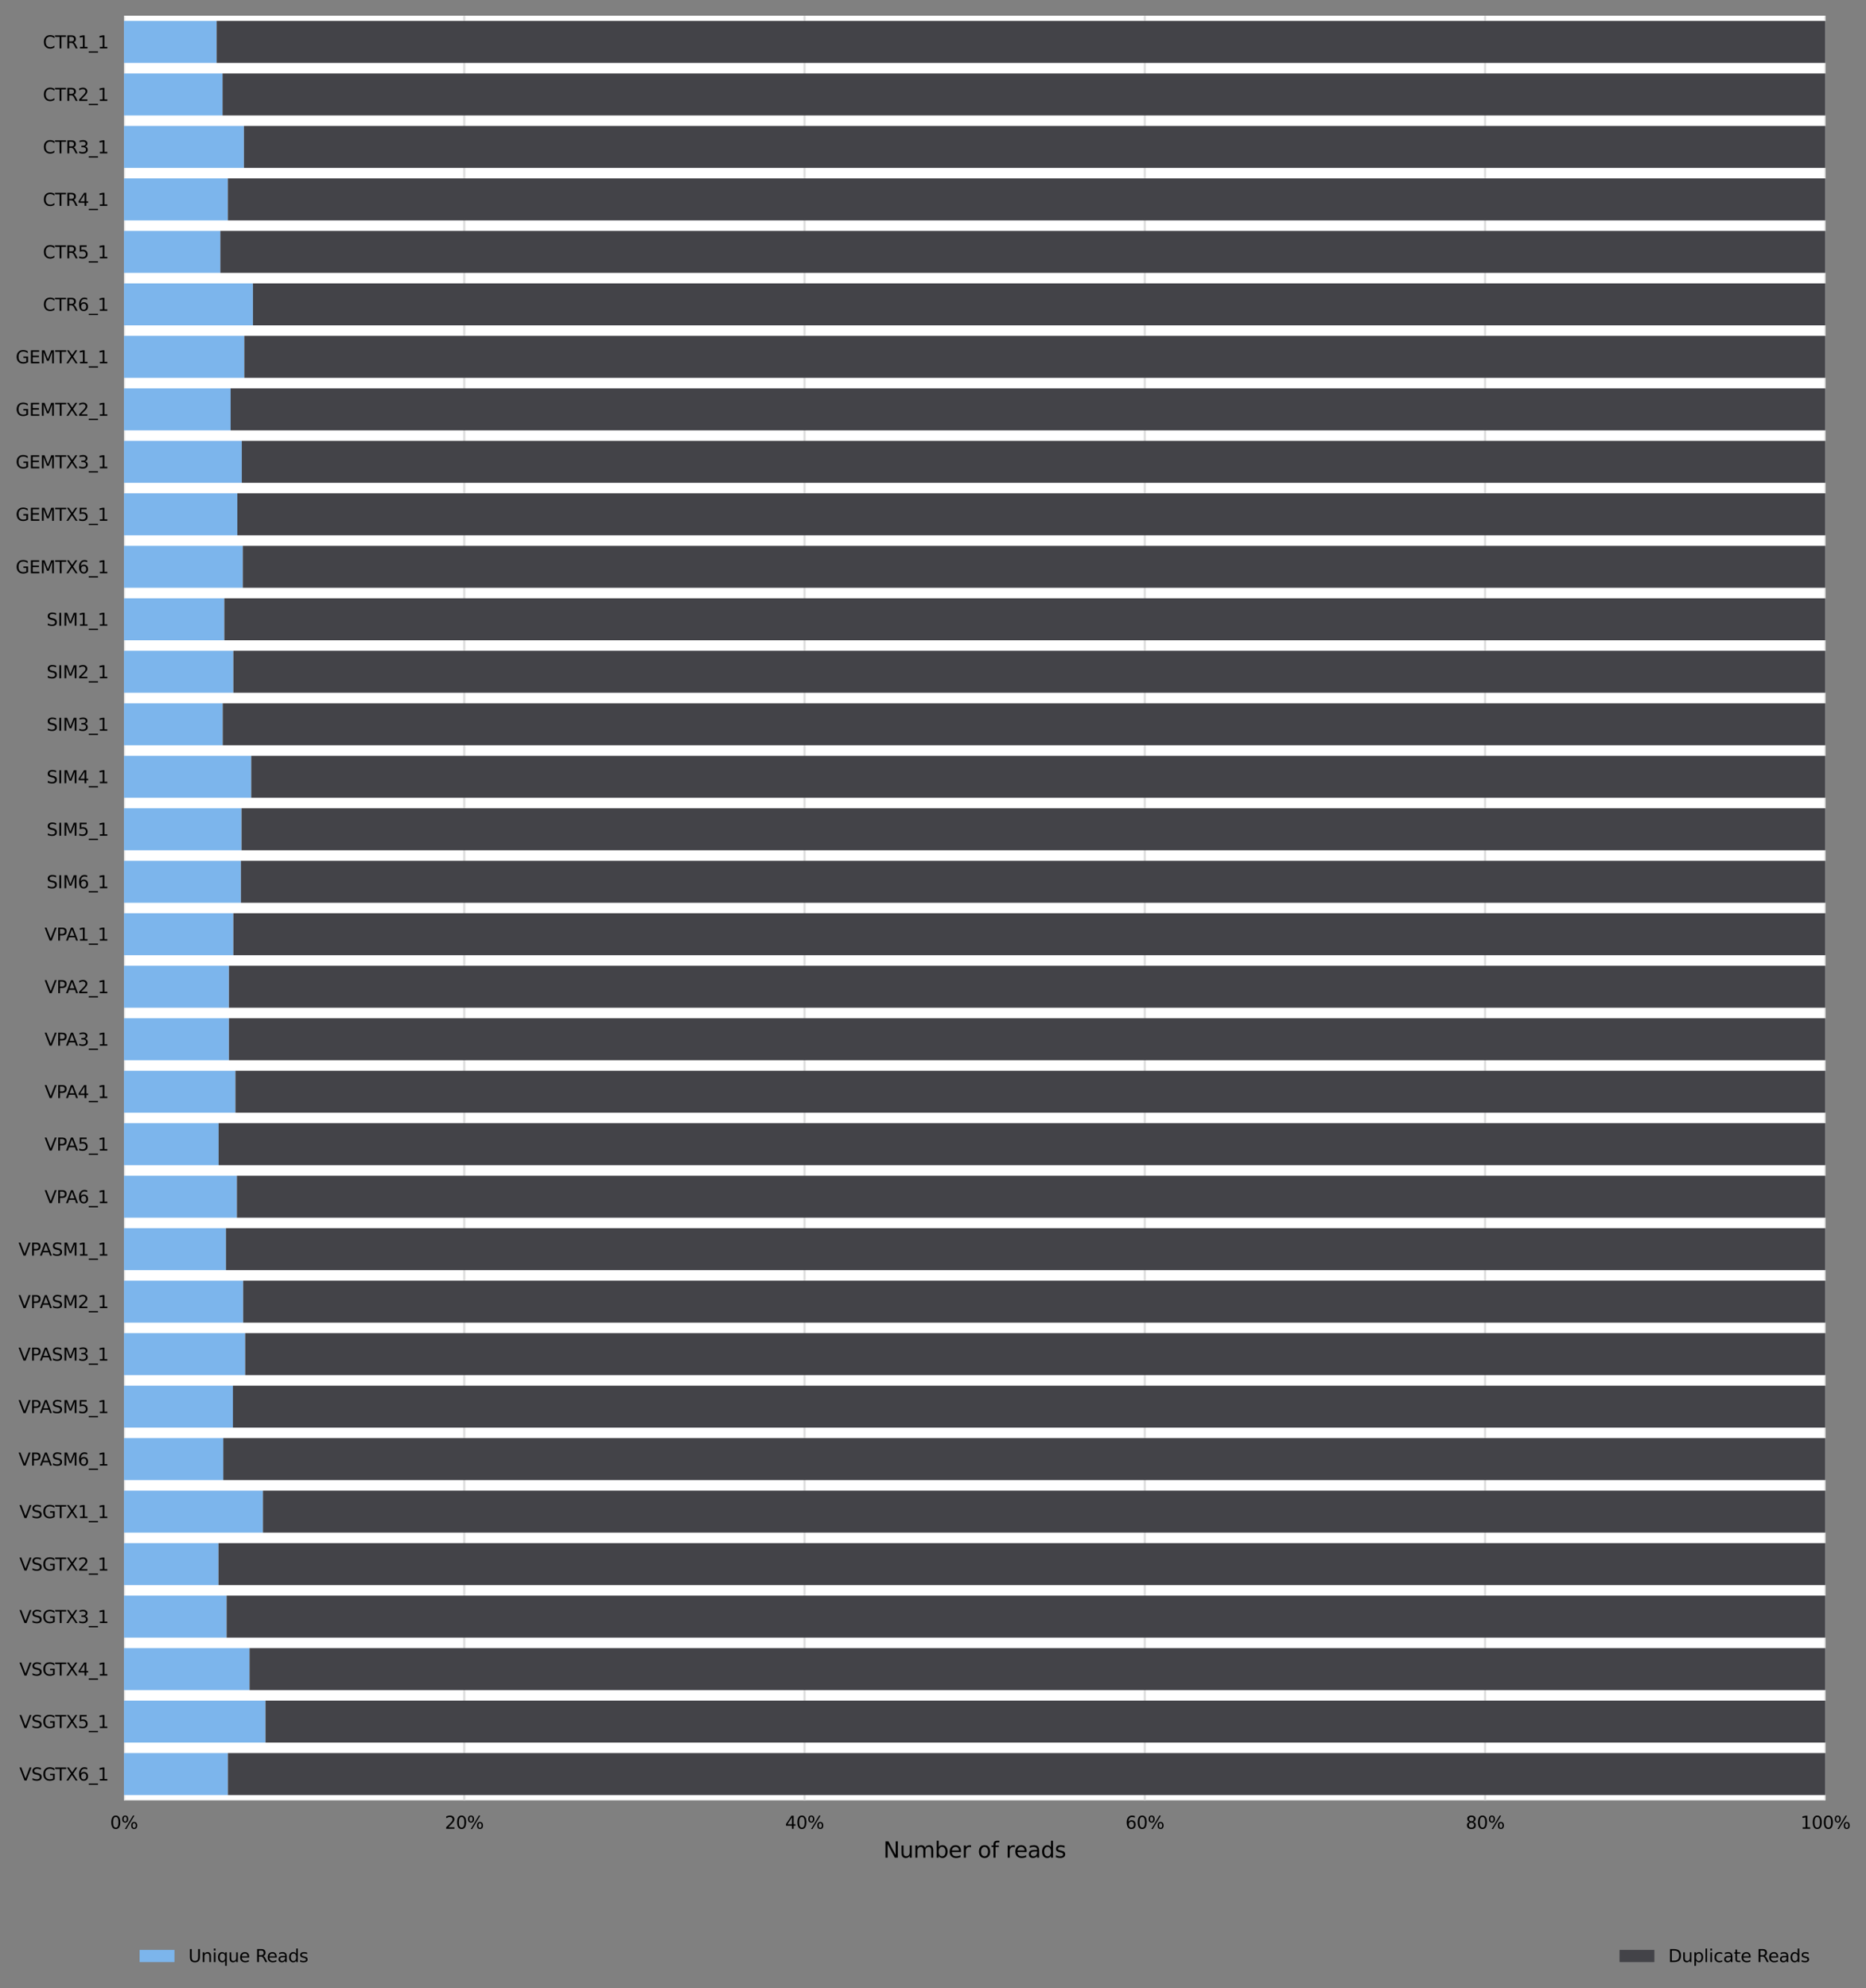 <?xml version="1.0" encoding="utf-8" standalone="no"?>
<!DOCTYPE svg PUBLIC "-//W3C//DTD SVG 1.1//EN"
  "http://www.w3.org/Graphics/SVG/1.1/DTD/svg11.dtd">
<svg xmlns:xlink="http://www.w3.org/1999/xlink" width="856.738pt" height="913.108pt" viewBox="0 0 856.738 913.108" xmlns="http://www.w3.org/2000/svg" version="1.1">
 <rect x="0" y="0" width="856.738" height="913.108" fill="#808080" stroke="none"/>
 <defs>
  <style type="text/css">*{stroke-linejoin: round; stroke-linecap: butt}</style>
 </defs>
 <g id="figure_1">
  <g id="axes_1">
   <g id="patch_1">
    <path d="M 56.903 826.748 
L 838.102 826.748 
L 838.102 7.2 
L 56.903 7.2 
z
" style="fill: #ffffff"/>
   </g>
   <g id="matplotlib.axis_1">
    <g id="xtick_1">
     <g id="line2d_1">
      <path d="M 56.903 826.748 
L 56.903 7.2 
" clip-path="url(#pf8091c08e8)" style="fill: none; stroke: #dedede; stroke-linecap: square"/>
     </g>
     <g id="text_1">
      <!-- 0% -->
      <g transform="translate(50.557 839.827)scale(0.08 -0.08)">
       <defs>
        <path id="DejaVuSans-30" d="M 2034 4250 
Q 1547 4250 1301 3770 
Q 1056 3291 1056 2328 
Q 1056 1369 1301 889 
Q 1547 409 2034 409 
Q 2525 409 2770 889 
Q 3016 1369 3016 2328 
Q 3016 3291 2770 3770 
Q 2525 4250 2034 4250 
z
M 2034 4750 
Q 2819 4750 3233 4129 
Q 3647 3509 3647 2328 
Q 3647 1150 3233 529 
Q 2819 -91 2034 -91 
Q 1250 -91 836 529 
Q 422 1150 422 2328 
Q 422 3509 836 4129 
Q 1250 4750 2034 4750 
z
" transform="scale(0.016)"/>
        <path id="DejaVuSans-25" d="M 4653 2053 
Q 4381 2053 4226 1822 
Q 4072 1591 4072 1178 
Q 4072 772 4226 539 
Q 4381 306 4653 306 
Q 4919 306 5073 539 
Q 5228 772 5228 1178 
Q 5228 1588 5073 1820 
Q 4919 2053 4653 2053 
z
M 4653 2450 
Q 5147 2450 5437 2106 
Q 5728 1763 5728 1178 
Q 5728 594 5436 251 
Q 5144 -91 4653 -91 
Q 4153 -91 3862 251 
Q 3572 594 3572 1178 
Q 3572 1766 3864 2108 
Q 4156 2450 4653 2450 
z
M 1428 4353 
Q 1159 4353 1004 4120 
Q 850 3888 850 3481 
Q 850 3069 1003 2837 
Q 1156 2606 1428 2606 
Q 1700 2606 1854 2837 
Q 2009 3069 2009 3481 
Q 2009 3884 1853 4118 
Q 1697 4353 1428 4353 
z
M 4250 4750 
L 4750 4750 
L 1831 -91 
L 1331 -91 
L 4250 4750 
z
M 1428 4750 
Q 1922 4750 2215 4408 
Q 2509 4066 2509 3481 
Q 2509 2891 2217 2550 
Q 1925 2209 1428 2209 
Q 931 2209 642 2551 
Q 353 2894 353 3481 
Q 353 4063 643 4406 
Q 934 4750 1428 4750 
z
" transform="scale(0.016)"/>
       </defs>
       <use xlink:href="#DejaVuSans-30"/>
       <use xlink:href="#DejaVuSans-25" x="63.623"/>
      </g>
     </g>
    </g>
    <g id="xtick_2">
     <g id="line2d_2">
      <path d="M 213.143 826.748 
L 213.143 7.2 
" clip-path="url(#pf8091c08e8)" style="fill: none; stroke: #dedede; stroke-linecap: square"/>
     </g>
     <g id="text_2">
      <!-- 20% -->
      <g transform="translate(204.252 839.827)scale(0.08 -0.08)">
       <defs>
        <path id="DejaVuSans-32" d="M 1228 531 
L 3431 531 
L 3431 0 
L 469 0 
L 469 531 
Q 828 903 1448 1529 
Q 2069 2156 2228 2338 
Q 2531 2678 2651 2914 
Q 2772 3150 2772 3378 
Q 2772 3750 2511 3984 
Q 2250 4219 1831 4219 
Q 1534 4219 1204 4116 
Q 875 4013 500 3803 
L 500 4441 
Q 881 4594 1212 4672 
Q 1544 4750 1819 4750 
Q 2544 4750 2975 4387 
Q 3406 4025 3406 3419 
Q 3406 3131 3298 2873 
Q 3191 2616 2906 2266 
Q 2828 2175 2409 1742 
Q 1991 1309 1228 531 
z
" transform="scale(0.016)"/>
       </defs>
       <use xlink:href="#DejaVuSans-32"/>
       <use xlink:href="#DejaVuSans-30" x="63.623"/>
       <use xlink:href="#DejaVuSans-25" x="127.246"/>
      </g>
     </g>
    </g>
    <g id="xtick_3">
     <g id="line2d_3">
      <path d="M 369.382 826.748 
L 369.382 7.2 
" clip-path="url(#pf8091c08e8)" style="fill: none; stroke: #dedede; stroke-linecap: square"/>
     </g>
     <g id="text_3">
      <!-- 40% -->
      <g transform="translate(360.492 839.827)scale(0.08 -0.08)">
       <defs>
        <path id="DejaVuSans-34" d="M 2419 4116 
L 825 1625 
L 2419 1625 
L 2419 4116 
z
M 2253 4666 
L 3047 4666 
L 3047 1625 
L 3713 1625 
L 3713 1100 
L 3047 1100 
L 3047 0 
L 2419 0 
L 2419 1100 
L 313 1100 
L 313 1709 
L 2253 4666 
z
" transform="scale(0.016)"/>
       </defs>
       <use xlink:href="#DejaVuSans-34"/>
       <use xlink:href="#DejaVuSans-30" x="63.623"/>
       <use xlink:href="#DejaVuSans-25" x="127.246"/>
      </g>
     </g>
    </g>
    <g id="xtick_4">
     <g id="line2d_4">
      <path d="M 525.622 826.748 
L 525.622 7.2 
" clip-path="url(#pf8091c08e8)" style="fill: none; stroke: #dedede; stroke-linecap: square"/>
     </g>
     <g id="text_4">
      <!-- 60% -->
      <g transform="translate(516.732 839.827)scale(0.08 -0.08)">
       <defs>
        <path id="DejaVuSans-36" d="M 2113 2584 
Q 1688 2584 1439 2293 
Q 1191 2003 1191 1497 
Q 1191 994 1439 701 
Q 1688 409 2113 409 
Q 2538 409 2786 701 
Q 3034 994 3034 1497 
Q 3034 2003 2786 2293 
Q 2538 2584 2113 2584 
z
M 3366 4563 
L 3366 3988 
Q 3128 4100 2886 4159 
Q 2644 4219 2406 4219 
Q 1781 4219 1451 3797 
Q 1122 3375 1075 2522 
Q 1259 2794 1537 2939 
Q 1816 3084 2150 3084 
Q 2853 3084 3261 2657 
Q 3669 2231 3669 1497 
Q 3669 778 3244 343 
Q 2819 -91 2113 -91 
Q 1303 -91 875 529 
Q 447 1150 447 2328 
Q 447 3434 972 4092 
Q 1497 4750 2381 4750 
Q 2619 4750 2861 4703 
Q 3103 4656 3366 4563 
z
" transform="scale(0.016)"/>
       </defs>
       <use xlink:href="#DejaVuSans-36"/>
       <use xlink:href="#DejaVuSans-30" x="63.623"/>
       <use xlink:href="#DejaVuSans-25" x="127.246"/>
      </g>
     </g>
    </g>
    <g id="xtick_5">
     <g id="line2d_5">
      <path d="M 681.862 826.748 
L 681.862 7.2 
" clip-path="url(#pf8091c08e8)" style="fill: none; stroke: #dedede; stroke-linecap: square"/>
     </g>
     <g id="text_5">
      <!-- 80% -->
      <g transform="translate(672.972 839.827)scale(0.08 -0.08)">
       <defs>
        <path id="DejaVuSans-38" d="M 2034 2216 
Q 1584 2216 1326 1975 
Q 1069 1734 1069 1313 
Q 1069 891 1326 650 
Q 1584 409 2034 409 
Q 2484 409 2743 651 
Q 3003 894 3003 1313 
Q 3003 1734 2745 1975 
Q 2488 2216 2034 2216 
z
M 1403 2484 
Q 997 2584 770 2862 
Q 544 3141 544 3541 
Q 544 4100 942 4425 
Q 1341 4750 2034 4750 
Q 2731 4750 3128 4425 
Q 3525 4100 3525 3541 
Q 3525 3141 3298 2862 
Q 3072 2584 2669 2484 
Q 3125 2378 3379 2068 
Q 3634 1759 3634 1313 
Q 3634 634 3220 271 
Q 2806 -91 2034 -91 
Q 1263 -91 848 271 
Q 434 634 434 1313 
Q 434 1759 690 2068 
Q 947 2378 1403 2484 
z
M 1172 3481 
Q 1172 3119 1398 2916 
Q 1625 2713 2034 2713 
Q 2441 2713 2670 2916 
Q 2900 3119 2900 3481 
Q 2900 3844 2670 4047 
Q 2441 4250 2034 4250 
Q 1625 4250 1398 4047 
Q 1172 3844 1172 3481 
z
" transform="scale(0.016)"/>
       </defs>
       <use xlink:href="#DejaVuSans-38"/>
       <use xlink:href="#DejaVuSans-30" x="63.623"/>
       <use xlink:href="#DejaVuSans-25" x="127.246"/>
      </g>
     </g>
    </g>
    <g id="xtick_6">
     <g id="line2d_6">
      <path d="M 838.102 826.748 
L 838.102 7.2 
" clip-path="url(#pf8091c08e8)" style="fill: none; stroke: #dedede; stroke-linecap: square"/>
     </g>
     <g id="text_6">
      <!-- 100% -->
      <g transform="translate(826.667 839.827)scale(0.08 -0.08)">
       <defs>
        <path id="DejaVuSans-31" d="M 794 531 
L 1825 531 
L 1825 4091 
L 703 3866 
L 703 4441 
L 1819 4666 
L 2450 4666 
L 2450 531 
L 3481 531 
L 3481 0 
L 794 0 
L 794 531 
z
" transform="scale(0.016)"/>
       </defs>
       <use xlink:href="#DejaVuSans-31"/>
       <use xlink:href="#DejaVuSans-30" x="63.623"/>
       <use xlink:href="#DejaVuSans-30" x="127.246"/>
       <use xlink:href="#DejaVuSans-25" x="190.869"/>
      </g>
     </g>
    </g>
    <g id="text_7">
     <!-- Number of reads -->
     <g transform="translate(405.556 853.089)scale(0.1 -0.1)">
      <defs>
       <path id="DejaVuSans-4e" d="M 628 4666 
L 1478 4666 
L 3547 763 
L 3547 4666 
L 4159 4666 
L 4159 0 
L 3309 0 
L 1241 3903 
L 1241 0 
L 628 0 
L 628 4666 
z
" transform="scale(0.016)"/>
       <path id="DejaVuSans-75" d="M 544 1381 
L 544 3500 
L 1119 3500 
L 1119 1403 
Q 1119 906 1312 657 
Q 1506 409 1894 409 
Q 2359 409 2629 706 
Q 2900 1003 2900 1516 
L 2900 3500 
L 3475 3500 
L 3475 0 
L 2900 0 
L 2900 538 
Q 2691 219 2414 64 
Q 2138 -91 1772 -91 
Q 1169 -91 856 284 
Q 544 659 544 1381 
z
M 1991 3584 
L 1991 3584 
z
" transform="scale(0.016)"/>
       <path id="DejaVuSans-6d" d="M 3328 2828 
Q 3544 3216 3844 3400 
Q 4144 3584 4550 3584 
Q 5097 3584 5394 3201 
Q 5691 2819 5691 2113 
L 5691 0 
L 5113 0 
L 5113 2094 
Q 5113 2597 4934 2840 
Q 4756 3084 4391 3084 
Q 3944 3084 3684 2787 
Q 3425 2491 3425 1978 
L 3425 0 
L 2847 0 
L 2847 2094 
Q 2847 2600 2669 2842 
Q 2491 3084 2119 3084 
Q 1678 3084 1418 2786 
Q 1159 2488 1159 1978 
L 1159 0 
L 581 0 
L 581 3500 
L 1159 3500 
L 1159 2956 
Q 1356 3278 1631 3431 
Q 1906 3584 2284 3584 
Q 2666 3584 2933 3390 
Q 3200 3197 3328 2828 
z
" transform="scale(0.016)"/>
       <path id="DejaVuSans-62" d="M 3116 1747 
Q 3116 2381 2855 2742 
Q 2594 3103 2138 3103 
Q 1681 3103 1420 2742 
Q 1159 2381 1159 1747 
Q 1159 1113 1420 752 
Q 1681 391 2138 391 
Q 2594 391 2855 752 
Q 3116 1113 3116 1747 
z
M 1159 2969 
Q 1341 3281 1617 3432 
Q 1894 3584 2278 3584 
Q 2916 3584 3314 3078 
Q 3713 2572 3713 1747 
Q 3713 922 3314 415 
Q 2916 -91 2278 -91 
Q 1894 -91 1617 61 
Q 1341 213 1159 525 
L 1159 0 
L 581 0 
L 581 4863 
L 1159 4863 
L 1159 2969 
z
" transform="scale(0.016)"/>
       <path id="DejaVuSans-65" d="M 3597 1894 
L 3597 1613 
L 953 1613 
Q 991 1019 1311 708 
Q 1631 397 2203 397 
Q 2534 397 2845 478 
Q 3156 559 3463 722 
L 3463 178 
Q 3153 47 2828 -22 
Q 2503 -91 2169 -91 
Q 1331 -91 842 396 
Q 353 884 353 1716 
Q 353 2575 817 3079 
Q 1281 3584 2069 3584 
Q 2775 3584 3186 3129 
Q 3597 2675 3597 1894 
z
M 3022 2063 
Q 3016 2534 2758 2815 
Q 2500 3097 2075 3097 
Q 1594 3097 1305 2825 
Q 1016 2553 972 2059 
L 3022 2063 
z
" transform="scale(0.016)"/>
       <path id="DejaVuSans-72" d="M 2631 2963 
Q 2534 3019 2420 3045 
Q 2306 3072 2169 3072 
Q 1681 3072 1420 2755 
Q 1159 2438 1159 1844 
L 1159 0 
L 581 0 
L 581 3500 
L 1159 3500 
L 1159 2956 
Q 1341 3275 1631 3429 
Q 1922 3584 2338 3584 
Q 2397 3584 2469 3576 
Q 2541 3569 2628 3553 
L 2631 2963 
z
" transform="scale(0.016)"/>
       <path id="DejaVuSans-20" transform="scale(0.016)"/>
       <path id="DejaVuSans-6f" d="M 1959 3097 
Q 1497 3097 1228 2736 
Q 959 2375 959 1747 
Q 959 1119 1226 758 
Q 1494 397 1959 397 
Q 2419 397 2687 759 
Q 2956 1122 2956 1747 
Q 2956 2369 2687 2733 
Q 2419 3097 1959 3097 
z
M 1959 3584 
Q 2709 3584 3137 3096 
Q 3566 2609 3566 1747 
Q 3566 888 3137 398 
Q 2709 -91 1959 -91 
Q 1206 -91 779 398 
Q 353 888 353 1747 
Q 353 2609 779 3096 
Q 1206 3584 1959 3584 
z
" transform="scale(0.016)"/>
       <path id="DejaVuSans-66" d="M 2375 4863 
L 2375 4384 
L 1825 4384 
Q 1516 4384 1395 4259 
Q 1275 4134 1275 3809 
L 1275 3500 
L 2222 3500 
L 2222 3053 
L 1275 3053 
L 1275 0 
L 697 0 
L 697 3053 
L 147 3053 
L 147 3500 
L 697 3500 
L 697 3744 
Q 697 4328 969 4595 
Q 1241 4863 1831 4863 
L 2375 4863 
z
" transform="scale(0.016)"/>
       <path id="DejaVuSans-61" d="M 2194 1759 
Q 1497 1759 1228 1600 
Q 959 1441 959 1056 
Q 959 750 1161 570 
Q 1363 391 1709 391 
Q 2188 391 2477 730 
Q 2766 1069 2766 1631 
L 2766 1759 
L 2194 1759 
z
M 3341 1997 
L 3341 0 
L 2766 0 
L 2766 531 
Q 2569 213 2275 61 
Q 1981 -91 1556 -91 
Q 1019 -91 701 211 
Q 384 513 384 1019 
Q 384 1609 779 1909 
Q 1175 2209 1959 2209 
L 2766 2209 
L 2766 2266 
Q 2766 2663 2505 2880 
Q 2244 3097 1772 3097 
Q 1472 3097 1187 3025 
Q 903 2953 641 2809 
L 641 3341 
Q 956 3463 1253 3523 
Q 1550 3584 1831 3584 
Q 2591 3584 2966 3190 
Q 3341 2797 3341 1997 
z
" transform="scale(0.016)"/>
       <path id="DejaVuSans-64" d="M 2906 2969 
L 2906 4863 
L 3481 4863 
L 3481 0 
L 2906 0 
L 2906 525 
Q 2725 213 2448 61 
Q 2172 -91 1784 -91 
Q 1150 -91 751 415 
Q 353 922 353 1747 
Q 353 2572 751 3078 
Q 1150 3584 1784 3584 
Q 2172 3584 2448 3432 
Q 2725 3281 2906 2969 
z
M 947 1747 
Q 947 1113 1208 752 
Q 1469 391 1925 391 
Q 2381 391 2643 752 
Q 2906 1113 2906 1747 
Q 2906 2381 2643 2742 
Q 2381 3103 1925 3103 
Q 1469 3103 1208 2742 
Q 947 2381 947 1747 
z
" transform="scale(0.016)"/>
       <path id="DejaVuSans-73" d="M 2834 3397 
L 2834 2853 
Q 2591 2978 2328 3040 
Q 2066 3103 1784 3103 
Q 1356 3103 1142 2972 
Q 928 2841 928 2578 
Q 928 2378 1081 2264 
Q 1234 2150 1697 2047 
L 1894 2003 
Q 2506 1872 2764 1633 
Q 3022 1394 3022 966 
Q 3022 478 2636 193 
Q 2250 -91 1575 -91 
Q 1294 -91 989 -36 
Q 684 19 347 128 
L 347 722 
Q 666 556 975 473 
Q 1284 391 1588 391 
Q 1994 391 2212 530 
Q 2431 669 2431 922 
Q 2431 1156 2273 1281 
Q 2116 1406 1581 1522 
L 1381 1569 
Q 847 1681 609 1914 
Q 372 2147 372 2553 
Q 372 3047 722 3315 
Q 1072 3584 1716 3584 
Q 2034 3584 2315 3537 
Q 2597 3491 2834 3397 
z
" transform="scale(0.016)"/>
      </defs>
      <use xlink:href="#DejaVuSans-4e"/>
      <use xlink:href="#DejaVuSans-75" x="74.805"/>
      <use xlink:href="#DejaVuSans-6d" x="138.184"/>
      <use xlink:href="#DejaVuSans-62" x="235.596"/>
      <use xlink:href="#DejaVuSans-65" x="299.072"/>
      <use xlink:href="#DejaVuSans-72" x="360.596"/>
      <use xlink:href="#DejaVuSans-20" x="401.709"/>
      <use xlink:href="#DejaVuSans-6f" x="433.496"/>
      <use xlink:href="#DejaVuSans-66" x="494.678"/>
      <use xlink:href="#DejaVuSans-20" x="529.883"/>
      <use xlink:href="#DejaVuSans-72" x="561.67"/>
      <use xlink:href="#DejaVuSans-65" x="600.533"/>
      <use xlink:href="#DejaVuSans-61" x="662.057"/>
      <use xlink:href="#DejaVuSans-64" x="723.336"/>
      <use xlink:href="#DejaVuSans-73" x="786.812"/>
     </g>
    </g>
   </g>
   <g id="matplotlib.axis_2">
    <g id="ytick_1">
     <g id="text_8">
      <!-- CTR1_1 -->
      <g transform="translate(19.691 22.221)scale(0.08 -0.08)">
       <defs>
        <path id="DejaVuSans-43" d="M 4122 4306 
L 4122 3641 
Q 3803 3938 3442 4084 
Q 3081 4231 2675 4231 
Q 1875 4231 1450 3742 
Q 1025 3253 1025 2328 
Q 1025 1406 1450 917 
Q 1875 428 2675 428 
Q 3081 428 3442 575 
Q 3803 722 4122 1019 
L 4122 359 
Q 3791 134 3420 21 
Q 3050 -91 2638 -91 
Q 1578 -91 968 557 
Q 359 1206 359 2328 
Q 359 3453 968 4101 
Q 1578 4750 2638 4750 
Q 3056 4750 3426 4639 
Q 3797 4528 4122 4306 
z
" transform="scale(0.016)"/>
        <path id="DejaVuSans-54" d="M -19 4666 
L 3928 4666 
L 3928 4134 
L 2272 4134 
L 2272 0 
L 1638 0 
L 1638 4134 
L -19 4134 
L -19 4666 
z
" transform="scale(0.016)"/>
        <path id="DejaVuSans-52" d="M 2841 2188 
Q 3044 2119 3236 1894 
Q 3428 1669 3622 1275 
L 4263 0 
L 3584 0 
L 2988 1197 
Q 2756 1666 2539 1819 
Q 2322 1972 1947 1972 
L 1259 1972 
L 1259 0 
L 628 0 
L 628 4666 
L 2053 4666 
Q 2853 4666 3247 4331 
Q 3641 3997 3641 3322 
Q 3641 2881 3436 2590 
Q 3231 2300 2841 2188 
z
M 1259 4147 
L 1259 2491 
L 2053 2491 
Q 2509 2491 2742 2702 
Q 2975 2913 2975 3322 
Q 2975 3731 2742 3939 
Q 2509 4147 2053 4147 
L 1259 4147 
z
" transform="scale(0.016)"/>
        <path id="DejaVuSans-5f" d="M 3263 -1063 
L 3263 -1509 
L -63 -1509 
L -63 -1063 
L 3263 -1063 
z
" transform="scale(0.016)"/>
       </defs>
       <use xlink:href="#DejaVuSans-43"/>
       <use xlink:href="#DejaVuSans-54" x="69.824"/>
       <use xlink:href="#DejaVuSans-52" x="130.908"/>
       <use xlink:href="#DejaVuSans-31" x="200.391"/>
       <use xlink:href="#DejaVuSans-5f" x="264.014"/>
       <use xlink:href="#DejaVuSans-31" x="314.014"/>
      </g>
     </g>
    </g>
    <g id="ytick_2">
     <g id="text_9">
      <!-- CTR2_1 -->
      <g transform="translate(19.691 46.325)scale(0.08 -0.08)">
       <use xlink:href="#DejaVuSans-43"/>
       <use xlink:href="#DejaVuSans-54" x="69.824"/>
       <use xlink:href="#DejaVuSans-52" x="130.908"/>
       <use xlink:href="#DejaVuSans-32" x="200.391"/>
       <use xlink:href="#DejaVuSans-5f" x="264.014"/>
       <use xlink:href="#DejaVuSans-31" x="314.014"/>
      </g>
     </g>
    </g>
    <g id="ytick_3">
     <g id="text_10">
      <!-- CTR3_1 -->
      <g transform="translate(19.691 70.43)scale(0.08 -0.08)">
       <defs>
        <path id="DejaVuSans-33" d="M 2597 2516 
Q 3050 2419 3304 2112 
Q 3559 1806 3559 1356 
Q 3559 666 3084 287 
Q 2609 -91 1734 -91 
Q 1441 -91 1130 -33 
Q 819 25 488 141 
L 488 750 
Q 750 597 1062 519 
Q 1375 441 1716 441 
Q 2309 441 2620 675 
Q 2931 909 2931 1356 
Q 2931 1769 2642 2001 
Q 2353 2234 1838 2234 
L 1294 2234 
L 1294 2753 
L 1863 2753 
Q 2328 2753 2575 2939 
Q 2822 3125 2822 3475 
Q 2822 3834 2567 4026 
Q 2313 4219 1838 4219 
Q 1578 4219 1281 4162 
Q 984 4106 628 3988 
L 628 4550 
Q 988 4650 1302 4700 
Q 1616 4750 1894 4750 
Q 2613 4750 3031 4423 
Q 3450 4097 3450 3541 
Q 3450 3153 3228 2886 
Q 3006 2619 2597 2516 
z
" transform="scale(0.016)"/>
       </defs>
       <use xlink:href="#DejaVuSans-43"/>
       <use xlink:href="#DejaVuSans-54" x="69.824"/>
       <use xlink:href="#DejaVuSans-52" x="130.908"/>
       <use xlink:href="#DejaVuSans-33" x="200.391"/>
       <use xlink:href="#DejaVuSans-5f" x="264.014"/>
       <use xlink:href="#DejaVuSans-31" x="314.014"/>
      </g>
     </g>
    </g>
    <g id="ytick_4">
     <g id="text_11">
      <!-- CTR4_1 -->
      <g transform="translate(19.691 94.534)scale(0.08 -0.08)">
       <use xlink:href="#DejaVuSans-43"/>
       <use xlink:href="#DejaVuSans-54" x="69.824"/>
       <use xlink:href="#DejaVuSans-52" x="130.908"/>
       <use xlink:href="#DejaVuSans-34" x="200.391"/>
       <use xlink:href="#DejaVuSans-5f" x="264.014"/>
       <use xlink:href="#DejaVuSans-31" x="314.014"/>
      </g>
     </g>
    </g>
    <g id="ytick_5">
     <g id="text_12">
      <!-- CTR5_1 -->
      <g transform="translate(19.691 118.638)scale(0.08 -0.08)">
       <defs>
        <path id="DejaVuSans-35" d="M 691 4666 
L 3169 4666 
L 3169 4134 
L 1269 4134 
L 1269 2991 
Q 1406 3038 1543 3061 
Q 1681 3084 1819 3084 
Q 2600 3084 3056 2656 
Q 3513 2228 3513 1497 
Q 3513 744 3044 326 
Q 2575 -91 1722 -91 
Q 1428 -91 1123 -41 
Q 819 9 494 109 
L 494 744 
Q 775 591 1075 516 
Q 1375 441 1709 441 
Q 2250 441 2565 725 
Q 2881 1009 2881 1497 
Q 2881 1984 2565 2268 
Q 2250 2553 1709 2553 
Q 1456 2553 1204 2497 
Q 953 2441 691 2322 
L 691 4666 
z
" transform="scale(0.016)"/>
       </defs>
       <use xlink:href="#DejaVuSans-43"/>
       <use xlink:href="#DejaVuSans-54" x="69.824"/>
       <use xlink:href="#DejaVuSans-52" x="130.908"/>
       <use xlink:href="#DejaVuSans-35" x="200.391"/>
       <use xlink:href="#DejaVuSans-5f" x="264.014"/>
       <use xlink:href="#DejaVuSans-31" x="314.014"/>
      </g>
     </g>
    </g>
    <g id="ytick_6">
     <g id="text_13">
      <!-- CTR6_1 -->
      <g transform="translate(19.691 142.743)scale(0.08 -0.08)">
       <use xlink:href="#DejaVuSans-43"/>
       <use xlink:href="#DejaVuSans-54" x="69.824"/>
       <use xlink:href="#DejaVuSans-52" x="130.908"/>
       <use xlink:href="#DejaVuSans-36" x="200.391"/>
       <use xlink:href="#DejaVuSans-5f" x="264.014"/>
       <use xlink:href="#DejaVuSans-31" x="314.014"/>
      </g>
     </g>
    </g>
    <g id="ytick_7">
     <g id="text_14">
      <!-- GEMTX1_1 -->
      <g transform="translate(7.2 166.847)scale(0.08 -0.08)">
       <defs>
        <path id="DejaVuSans-47" d="M 3809 666 
L 3809 1919 
L 2778 1919 
L 2778 2438 
L 4434 2438 
L 4434 434 
Q 4069 175 3628 42 
Q 3188 -91 2688 -91 
Q 1594 -91 976 548 
Q 359 1188 359 2328 
Q 359 3472 976 4111 
Q 1594 4750 2688 4750 
Q 3144 4750 3555 4637 
Q 3966 4525 4313 4306 
L 4313 3634 
Q 3963 3931 3569 4081 
Q 3175 4231 2741 4231 
Q 1884 4231 1454 3753 
Q 1025 3275 1025 2328 
Q 1025 1384 1454 906 
Q 1884 428 2741 428 
Q 3075 428 3337 486 
Q 3600 544 3809 666 
z
" transform="scale(0.016)"/>
        <path id="DejaVuSans-45" d="M 628 4666 
L 3578 4666 
L 3578 4134 
L 1259 4134 
L 1259 2753 
L 3481 2753 
L 3481 2222 
L 1259 2222 
L 1259 531 
L 3634 531 
L 3634 0 
L 628 0 
L 628 4666 
z
" transform="scale(0.016)"/>
        <path id="DejaVuSans-4d" d="M 628 4666 
L 1569 4666 
L 2759 1491 
L 3956 4666 
L 4897 4666 
L 4897 0 
L 4281 0 
L 4281 4097 
L 3078 897 
L 2444 897 
L 1241 4097 
L 1241 0 
L 628 0 
L 628 4666 
z
" transform="scale(0.016)"/>
        <path id="DejaVuSans-58" d="M 403 4666 
L 1081 4666 
L 2241 2931 
L 3406 4666 
L 4084 4666 
L 2584 2425 
L 4184 0 
L 3506 0 
L 2194 1984 
L 872 0 
L 191 0 
L 1856 2491 
L 403 4666 
z
" transform="scale(0.016)"/>
       </defs>
       <use xlink:href="#DejaVuSans-47"/>
       <use xlink:href="#DejaVuSans-45" x="77.49"/>
       <use xlink:href="#DejaVuSans-4d" x="140.674"/>
       <use xlink:href="#DejaVuSans-54" x="226.953"/>
       <use xlink:href="#DejaVuSans-58" x="288.037"/>
       <use xlink:href="#DejaVuSans-31" x="356.543"/>
       <use xlink:href="#DejaVuSans-5f" x="420.166"/>
       <use xlink:href="#DejaVuSans-31" x="470.166"/>
      </g>
     </g>
    </g>
    <g id="ytick_8">
     <g id="text_15">
      <!-- GEMTX2_1 -->
      <g transform="translate(7.2 190.951)scale(0.08 -0.08)">
       <use xlink:href="#DejaVuSans-47"/>
       <use xlink:href="#DejaVuSans-45" x="77.49"/>
       <use xlink:href="#DejaVuSans-4d" x="140.674"/>
       <use xlink:href="#DejaVuSans-54" x="226.953"/>
       <use xlink:href="#DejaVuSans-58" x="288.037"/>
       <use xlink:href="#DejaVuSans-32" x="356.543"/>
       <use xlink:href="#DejaVuSans-5f" x="420.166"/>
       <use xlink:href="#DejaVuSans-31" x="470.166"/>
      </g>
     </g>
    </g>
    <g id="ytick_9">
     <g id="text_16">
      <!-- GEMTX3_1 -->
      <g transform="translate(7.2 215.056)scale(0.08 -0.08)">
       <use xlink:href="#DejaVuSans-47"/>
       <use xlink:href="#DejaVuSans-45" x="77.49"/>
       <use xlink:href="#DejaVuSans-4d" x="140.674"/>
       <use xlink:href="#DejaVuSans-54" x="226.953"/>
       <use xlink:href="#DejaVuSans-58" x="288.037"/>
       <use xlink:href="#DejaVuSans-33" x="356.543"/>
       <use xlink:href="#DejaVuSans-5f" x="420.166"/>
       <use xlink:href="#DejaVuSans-31" x="470.166"/>
      </g>
     </g>
    </g>
    <g id="ytick_10">
     <g id="text_17">
      <!-- GEMTX5_1 -->
      <g transform="translate(7.2 239.16)scale(0.08 -0.08)">
       <use xlink:href="#DejaVuSans-47"/>
       <use xlink:href="#DejaVuSans-45" x="77.49"/>
       <use xlink:href="#DejaVuSans-4d" x="140.674"/>
       <use xlink:href="#DejaVuSans-54" x="226.953"/>
       <use xlink:href="#DejaVuSans-58" x="288.037"/>
       <use xlink:href="#DejaVuSans-35" x="356.543"/>
       <use xlink:href="#DejaVuSans-5f" x="420.166"/>
       <use xlink:href="#DejaVuSans-31" x="470.166"/>
      </g>
     </g>
    </g>
    <g id="ytick_11">
     <g id="text_18">
      <!-- GEMTX6_1 -->
      <g transform="translate(7.2 263.264)scale(0.08 -0.08)">
       <use xlink:href="#DejaVuSans-47"/>
       <use xlink:href="#DejaVuSans-45" x="77.49"/>
       <use xlink:href="#DejaVuSans-4d" x="140.674"/>
       <use xlink:href="#DejaVuSans-54" x="226.953"/>
       <use xlink:href="#DejaVuSans-58" x="288.037"/>
       <use xlink:href="#DejaVuSans-36" x="356.543"/>
       <use xlink:href="#DejaVuSans-5f" x="420.166"/>
       <use xlink:href="#DejaVuSans-31" x="470.166"/>
      </g>
     </g>
    </g>
    <g id="ytick_12">
     <g id="text_19">
      <!-- SIM1_1 -->
      <g transform="translate(21.381 287.369)scale(0.08 -0.08)">
       <defs>
        <path id="DejaVuSans-53" d="M 3425 4513 
L 3425 3897 
Q 3066 4069 2747 4153 
Q 2428 4238 2131 4238 
Q 1616 4238 1336 4038 
Q 1056 3838 1056 3469 
Q 1056 3159 1242 3001 
Q 1428 2844 1947 2747 
L 2328 2669 
Q 3034 2534 3370 2195 
Q 3706 1856 3706 1288 
Q 3706 609 3251 259 
Q 2797 -91 1919 -91 
Q 1588 -91 1214 -16 
Q 841 59 441 206 
L 441 856 
Q 825 641 1194 531 
Q 1563 422 1919 422 
Q 2459 422 2753 634 
Q 3047 847 3047 1241 
Q 3047 1584 2836 1778 
Q 2625 1972 2144 2069 
L 1759 2144 
Q 1053 2284 737 2584 
Q 422 2884 422 3419 
Q 422 4038 858 4394 
Q 1294 4750 2059 4750 
Q 2388 4750 2728 4690 
Q 3069 4631 3425 4513 
z
" transform="scale(0.016)"/>
        <path id="DejaVuSans-49" d="M 628 4666 
L 1259 4666 
L 1259 0 
L 628 0 
L 628 4666 
z
" transform="scale(0.016)"/>
       </defs>
       <use xlink:href="#DejaVuSans-53"/>
       <use xlink:href="#DejaVuSans-49" x="63.477"/>
       <use xlink:href="#DejaVuSans-4d" x="92.969"/>
       <use xlink:href="#DejaVuSans-31" x="179.248"/>
       <use xlink:href="#DejaVuSans-5f" x="242.871"/>
       <use xlink:href="#DejaVuSans-31" x="292.871"/>
      </g>
     </g>
    </g>
    <g id="ytick_13">
     <g id="text_20">
      <!-- SIM2_1 -->
      <g transform="translate(21.381 311.473)scale(0.08 -0.08)">
       <use xlink:href="#DejaVuSans-53"/>
       <use xlink:href="#DejaVuSans-49" x="63.477"/>
       <use xlink:href="#DejaVuSans-4d" x="92.969"/>
       <use xlink:href="#DejaVuSans-32" x="179.248"/>
       <use xlink:href="#DejaVuSans-5f" x="242.871"/>
       <use xlink:href="#DejaVuSans-31" x="292.871"/>
      </g>
     </g>
    </g>
    <g id="ytick_14">
     <g id="text_21">
      <!-- SIM3_1 -->
      <g transform="translate(21.381 335.577)scale(0.08 -0.08)">
       <use xlink:href="#DejaVuSans-53"/>
       <use xlink:href="#DejaVuSans-49" x="63.477"/>
       <use xlink:href="#DejaVuSans-4d" x="92.969"/>
       <use xlink:href="#DejaVuSans-33" x="179.248"/>
       <use xlink:href="#DejaVuSans-5f" x="242.871"/>
       <use xlink:href="#DejaVuSans-31" x="292.871"/>
      </g>
     </g>
    </g>
    <g id="ytick_15">
     <g id="text_22">
      <!-- SIM4_1 -->
      <g transform="translate(21.381 359.682)scale(0.08 -0.08)">
       <use xlink:href="#DejaVuSans-53"/>
       <use xlink:href="#DejaVuSans-49" x="63.477"/>
       <use xlink:href="#DejaVuSans-4d" x="92.969"/>
       <use xlink:href="#DejaVuSans-34" x="179.248"/>
       <use xlink:href="#DejaVuSans-5f" x="242.871"/>
       <use xlink:href="#DejaVuSans-31" x="292.871"/>
      </g>
     </g>
    </g>
    <g id="ytick_16">
     <g id="text_23">
      <!-- SIM5_1 -->
      <g transform="translate(21.381 383.786)scale(0.08 -0.08)">
       <use xlink:href="#DejaVuSans-53"/>
       <use xlink:href="#DejaVuSans-49" x="63.477"/>
       <use xlink:href="#DejaVuSans-4d" x="92.969"/>
       <use xlink:href="#DejaVuSans-35" x="179.248"/>
       <use xlink:href="#DejaVuSans-5f" x="242.871"/>
       <use xlink:href="#DejaVuSans-31" x="292.871"/>
      </g>
     </g>
    </g>
    <g id="ytick_17">
     <g id="text_24">
      <!-- SIM6_1 -->
      <g transform="translate(21.381 407.89)scale(0.08 -0.08)">
       <use xlink:href="#DejaVuSans-53"/>
       <use xlink:href="#DejaVuSans-49" x="63.477"/>
       <use xlink:href="#DejaVuSans-4d" x="92.969"/>
       <use xlink:href="#DejaVuSans-36" x="179.248"/>
       <use xlink:href="#DejaVuSans-5f" x="242.871"/>
       <use xlink:href="#DejaVuSans-31" x="292.871"/>
      </g>
     </g>
    </g>
    <g id="ytick_18">
     <g id="text_25">
      <!-- VPA1_1 -->
      <g transform="translate(20.464 431.954)scale(0.08 -0.08)">
       <defs>
        <path id="DejaVuSans-56" d="M 1831 0 
L 50 4666 
L 709 4666 
L 2188 738 
L 3669 4666 
L 4325 4666 
L 2547 0 
L 1831 0 
z
" transform="scale(0.016)"/>
        <path id="DejaVuSans-50" d="M 1259 4147 
L 1259 2394 
L 2053 2394 
Q 2494 2394 2734 2622 
Q 2975 2850 2975 3272 
Q 2975 3691 2734 3919 
Q 2494 4147 2053 4147 
L 1259 4147 
z
M 628 4666 
L 2053 4666 
Q 2838 4666 3239 4311 
Q 3641 3956 3641 3272 
Q 3641 2581 3239 2228 
Q 2838 1875 2053 1875 
L 1259 1875 
L 1259 0 
L 628 0 
L 628 4666 
z
" transform="scale(0.016)"/>
        <path id="DejaVuSans-41" d="M 2188 4044 
L 1331 1722 
L 3047 1722 
L 2188 4044 
z
M 1831 4666 
L 2547 4666 
L 4325 0 
L 3669 0 
L 3244 1197 
L 1141 1197 
L 716 0 
L 50 0 
L 1831 4666 
z
" transform="scale(0.016)"/>
       </defs>
       <use xlink:href="#DejaVuSans-56"/>
       <use xlink:href="#DejaVuSans-50" x="68.408"/>
       <use xlink:href="#DejaVuSans-41" x="122.336"/>
       <use xlink:href="#DejaVuSans-31" x="190.744"/>
       <use xlink:href="#DejaVuSans-5f" x="254.367"/>
       <use xlink:href="#DejaVuSans-31" x="304.367"/>
      </g>
     </g>
    </g>
    <g id="ytick_19">
     <g id="text_26">
      <!-- VPA2_1 -->
      <g transform="translate(20.464 456.099)scale(0.08 -0.08)">
       <use xlink:href="#DejaVuSans-56"/>
       <use xlink:href="#DejaVuSans-50" x="68.408"/>
       <use xlink:href="#DejaVuSans-41" x="122.336"/>
       <use xlink:href="#DejaVuSans-32" x="190.744"/>
       <use xlink:href="#DejaVuSans-5f" x="254.367"/>
       <use xlink:href="#DejaVuSans-31" x="304.367"/>
      </g>
     </g>
    </g>
    <g id="ytick_20">
     <g id="text_27">
      <!-- VPA3_1 -->
      <g transform="translate(20.464 480.204)scale(0.08 -0.08)">
       <use xlink:href="#DejaVuSans-56"/>
       <use xlink:href="#DejaVuSans-50" x="68.408"/>
       <use xlink:href="#DejaVuSans-41" x="122.336"/>
       <use xlink:href="#DejaVuSans-33" x="190.744"/>
       <use xlink:href="#DejaVuSans-5f" x="254.367"/>
       <use xlink:href="#DejaVuSans-31" x="304.367"/>
      </g>
     </g>
    </g>
    <g id="ytick_21">
     <g id="text_28">
      <!-- VPA4_1 -->
      <g transform="translate(20.464 504.267)scale(0.08 -0.08)">
       <use xlink:href="#DejaVuSans-56"/>
       <use xlink:href="#DejaVuSans-50" x="68.408"/>
       <use xlink:href="#DejaVuSans-41" x="122.336"/>
       <use xlink:href="#DejaVuSans-34" x="190.744"/>
       <use xlink:href="#DejaVuSans-5f" x="254.367"/>
       <use xlink:href="#DejaVuSans-31" x="304.367"/>
      </g>
     </g>
    </g>
    <g id="ytick_22">
     <g id="text_29">
      <!-- VPA5_1 -->
      <g transform="translate(20.464 528.372)scale(0.08 -0.08)">
       <use xlink:href="#DejaVuSans-56"/>
       <use xlink:href="#DejaVuSans-50" x="68.408"/>
       <use xlink:href="#DejaVuSans-41" x="122.336"/>
       <use xlink:href="#DejaVuSans-35" x="190.744"/>
       <use xlink:href="#DejaVuSans-5f" x="254.367"/>
       <use xlink:href="#DejaVuSans-31" x="304.367"/>
      </g>
     </g>
    </g>
    <g id="ytick_23">
     <g id="text_30">
      <!-- VPA6_1 -->
      <g transform="translate(20.464 552.517)scale(0.08 -0.08)">
       <use xlink:href="#DejaVuSans-56"/>
       <use xlink:href="#DejaVuSans-50" x="68.408"/>
       <use xlink:href="#DejaVuSans-41" x="122.336"/>
       <use xlink:href="#DejaVuSans-36" x="190.744"/>
       <use xlink:href="#DejaVuSans-5f" x="254.367"/>
       <use xlink:href="#DejaVuSans-31" x="304.367"/>
      </g>
     </g>
    </g>
    <g id="ytick_24">
     <g id="text_31">
      <!-- VPASM1_1 -->
      <g transform="translate(8.482 576.621)scale(0.08 -0.08)">
       <use xlink:href="#DejaVuSans-56"/>
       <use xlink:href="#DejaVuSans-50" x="68.408"/>
       <use xlink:href="#DejaVuSans-41" x="122.336"/>
       <use xlink:href="#DejaVuSans-53" x="190.744"/>
       <use xlink:href="#DejaVuSans-4d" x="254.221"/>
       <use xlink:href="#DejaVuSans-31" x="340.5"/>
       <use xlink:href="#DejaVuSans-5f" x="404.123"/>
       <use xlink:href="#DejaVuSans-31" x="454.123"/>
      </g>
     </g>
    </g>
    <g id="ytick_25">
     <g id="text_32">
      <!-- VPASM2_1 -->
      <g transform="translate(8.482 600.725)scale(0.08 -0.08)">
       <use xlink:href="#DejaVuSans-56"/>
       <use xlink:href="#DejaVuSans-50" x="68.408"/>
       <use xlink:href="#DejaVuSans-41" x="122.336"/>
       <use xlink:href="#DejaVuSans-53" x="190.744"/>
       <use xlink:href="#DejaVuSans-4d" x="254.221"/>
       <use xlink:href="#DejaVuSans-32" x="340.5"/>
       <use xlink:href="#DejaVuSans-5f" x="404.123"/>
       <use xlink:href="#DejaVuSans-31" x="454.123"/>
      </g>
     </g>
    </g>
    <g id="ytick_26">
     <g id="text_33">
      <!-- VPASM3_1 -->
      <g transform="translate(8.482 624.83)scale(0.08 -0.08)">
       <use xlink:href="#DejaVuSans-56"/>
       <use xlink:href="#DejaVuSans-50" x="68.408"/>
       <use xlink:href="#DejaVuSans-41" x="122.336"/>
       <use xlink:href="#DejaVuSans-53" x="190.744"/>
       <use xlink:href="#DejaVuSans-4d" x="254.221"/>
       <use xlink:href="#DejaVuSans-33" x="340.5"/>
       <use xlink:href="#DejaVuSans-5f" x="404.123"/>
       <use xlink:href="#DejaVuSans-31" x="454.123"/>
      </g>
     </g>
    </g>
    <g id="ytick_27">
     <g id="text_34">
      <!-- VPASM5_1 -->
      <g transform="translate(8.482 648.934)scale(0.08 -0.08)">
       <use xlink:href="#DejaVuSans-56"/>
       <use xlink:href="#DejaVuSans-50" x="68.408"/>
       <use xlink:href="#DejaVuSans-41" x="122.336"/>
       <use xlink:href="#DejaVuSans-53" x="190.744"/>
       <use xlink:href="#DejaVuSans-4d" x="254.221"/>
       <use xlink:href="#DejaVuSans-35" x="340.5"/>
       <use xlink:href="#DejaVuSans-5f" x="404.123"/>
       <use xlink:href="#DejaVuSans-31" x="454.123"/>
      </g>
     </g>
    </g>
    <g id="ytick_28">
     <g id="text_35">
      <!-- VPASM6_1 -->
      <g transform="translate(8.482 673.038)scale(0.08 -0.08)">
       <use xlink:href="#DejaVuSans-56"/>
       <use xlink:href="#DejaVuSans-50" x="68.408"/>
       <use xlink:href="#DejaVuSans-41" x="122.336"/>
       <use xlink:href="#DejaVuSans-53" x="190.744"/>
       <use xlink:href="#DejaVuSans-4d" x="254.221"/>
       <use xlink:href="#DejaVuSans-36" x="340.5"/>
       <use xlink:href="#DejaVuSans-5f" x="404.123"/>
       <use xlink:href="#DejaVuSans-31" x="454.123"/>
      </g>
     </g>
    </g>
    <g id="ytick_29">
     <g id="text_36">
      <!-- VSGTX1_1 -->
      <g transform="translate(8.896 697.143)scale(0.08 -0.08)">
       <use xlink:href="#DejaVuSans-56"/>
       <use xlink:href="#DejaVuSans-53" x="68.408"/>
       <use xlink:href="#DejaVuSans-47" x="131.885"/>
       <use xlink:href="#DejaVuSans-54" x="205.75"/>
       <use xlink:href="#DejaVuSans-58" x="266.834"/>
       <use xlink:href="#DejaVuSans-31" x="335.34"/>
       <use xlink:href="#DejaVuSans-5f" x="398.963"/>
       <use xlink:href="#DejaVuSans-31" x="448.963"/>
      </g>
     </g>
    </g>
    <g id="ytick_30">
     <g id="text_37">
      <!-- VSGTX2_1 -->
      <g transform="translate(8.896 721.247)scale(0.08 -0.08)">
       <use xlink:href="#DejaVuSans-56"/>
       <use xlink:href="#DejaVuSans-53" x="68.408"/>
       <use xlink:href="#DejaVuSans-47" x="131.885"/>
       <use xlink:href="#DejaVuSans-54" x="205.75"/>
       <use xlink:href="#DejaVuSans-58" x="266.834"/>
       <use xlink:href="#DejaVuSans-32" x="335.34"/>
       <use xlink:href="#DejaVuSans-5f" x="398.963"/>
       <use xlink:href="#DejaVuSans-31" x="448.963"/>
      </g>
     </g>
    </g>
    <g id="ytick_31">
     <g id="text_38">
      <!-- VSGTX3_1 -->
      <g transform="translate(8.896 745.351)scale(0.08 -0.08)">
       <use xlink:href="#DejaVuSans-56"/>
       <use xlink:href="#DejaVuSans-53" x="68.408"/>
       <use xlink:href="#DejaVuSans-47" x="131.885"/>
       <use xlink:href="#DejaVuSans-54" x="205.75"/>
       <use xlink:href="#DejaVuSans-58" x="266.834"/>
       <use xlink:href="#DejaVuSans-33" x="335.34"/>
       <use xlink:href="#DejaVuSans-5f" x="398.963"/>
       <use xlink:href="#DejaVuSans-31" x="448.963"/>
      </g>
     </g>
    </g>
    <g id="ytick_32">
     <g id="text_39">
      <!-- VSGTX4_1 -->
      <g transform="translate(8.896 769.456)scale(0.08 -0.08)">
       <use xlink:href="#DejaVuSans-56"/>
       <use xlink:href="#DejaVuSans-53" x="68.408"/>
       <use xlink:href="#DejaVuSans-47" x="131.885"/>
       <use xlink:href="#DejaVuSans-54" x="205.75"/>
       <use xlink:href="#DejaVuSans-58" x="266.834"/>
       <use xlink:href="#DejaVuSans-34" x="335.34"/>
       <use xlink:href="#DejaVuSans-5f" x="398.963"/>
       <use xlink:href="#DejaVuSans-31" x="448.963"/>
      </g>
     </g>
    </g>
    <g id="ytick_33">
     <g id="text_40">
      <!-- VSGTX5_1 -->
      <g transform="translate(8.896 793.56)scale(0.08 -0.08)">
       <use xlink:href="#DejaVuSans-56"/>
       <use xlink:href="#DejaVuSans-53" x="68.408"/>
       <use xlink:href="#DejaVuSans-47" x="131.885"/>
       <use xlink:href="#DejaVuSans-54" x="205.75"/>
       <use xlink:href="#DejaVuSans-58" x="266.834"/>
       <use xlink:href="#DejaVuSans-35" x="335.34"/>
       <use xlink:href="#DejaVuSans-5f" x="398.963"/>
       <use xlink:href="#DejaVuSans-31" x="448.963"/>
      </g>
     </g>
    </g>
    <g id="ytick_34">
     <g id="text_41">
      <!-- VSGTX6_1 -->
      <g transform="translate(8.896 817.664)scale(0.08 -0.08)">
       <use xlink:href="#DejaVuSans-56"/>
       <use xlink:href="#DejaVuSans-53" x="68.408"/>
       <use xlink:href="#DejaVuSans-47" x="131.885"/>
       <use xlink:href="#DejaVuSans-54" x="205.75"/>
       <use xlink:href="#DejaVuSans-58" x="266.834"/>
       <use xlink:href="#DejaVuSans-36" x="335.34"/>
       <use xlink:href="#DejaVuSans-5f" x="398.963"/>
       <use xlink:href="#DejaVuSans-31" x="448.963"/>
      </g>
     </g>
    </g>
   </g>
   <g id="patch_2">
    <path d="M 56.903 9.61 
L 99.458 9.61 
L 99.458 28.894 
L 56.903 28.894 
z
" clip-path="url(#pf8091c08e8)" style="fill: #7cb5ec"/>
   </g>
   <g id="patch_3">
    <path d="M 56.903 33.715 
L 102.182 33.715 
L 102.182 52.998 
L 56.903 52.998 
z
" clip-path="url(#pf8091c08e8)" style="fill: #7cb5ec"/>
   </g>
   <g id="patch_4">
    <path d="M 56.903 57.819 
L 111.989 57.819 
L 111.989 77.103 
L 56.903 77.103 
z
" clip-path="url(#pf8091c08e8)" style="fill: #7cb5ec"/>
   </g>
   <g id="patch_5">
    <path d="M 56.903 81.923 
L 104.612 81.923 
L 104.612 101.207 
L 56.903 101.207 
z
" clip-path="url(#pf8091c08e8)" style="fill: #7cb5ec"/>
   </g>
   <g id="patch_6">
    <path d="M 56.903 106.028 
L 101.163 106.028 
L 101.163 125.311 
L 56.903 125.311 
z
" clip-path="url(#pf8091c08e8)" style="fill: #7cb5ec"/>
   </g>
   <g id="patch_7">
    <path d="M 56.903 130.132 
L 116.133 130.132 
L 116.133 149.416 
L 56.903 149.416 
z
" clip-path="url(#pf8091c08e8)" style="fill: #7cb5ec"/>
   </g>
   <g id="patch_8">
    <path d="M 56.903 154.237 
L 112.162 154.237 
L 112.162 173.52 
L 56.903 173.52 
z
" clip-path="url(#pf8091c08e8)" style="fill: #7cb5ec"/>
   </g>
   <g id="patch_9">
    <path d="M 56.903 178.341 
L 105.881 178.341 
L 105.881 197.624 
L 56.903 197.624 
z
" clip-path="url(#pf8091c08e8)" style="fill: #7cb5ec"/>
   </g>
   <g id="patch_10">
    <path d="M 56.903 202.445 
L 111.009 202.445 
L 111.009 221.729 
L 56.903 221.729 
z
" clip-path="url(#pf8091c08e8)" style="fill: #7cb5ec"/>
   </g>
   <g id="patch_11">
    <path d="M 56.903 226.55 
L 108.968 226.55 
L 108.968 245.833 
L 56.903 245.833 
z
" clip-path="url(#pf8091c08e8)" style="fill: #7cb5ec"/>
   </g>
   <g id="patch_12">
    <path d="M 56.903 250.654 
L 111.473 250.654 
L 111.473 269.937 
L 56.903 269.937 
z
" clip-path="url(#pf8091c08e8)" style="fill: #7cb5ec"/>
   </g>
   <g id="patch_13">
    <path d="M 56.903 274.758 
L 102.973 274.758 
L 102.973 294.042 
L 56.903 294.042 
z
" clip-path="url(#pf8091c08e8)" style="fill: #7cb5ec"/>
   </g>
   <g id="patch_14">
    <path d="M 56.903 298.863 
L 107.139 298.863 
L 107.139 318.146 
L 56.903 318.146 
z
" clip-path="url(#pf8091c08e8)" style="fill: #7cb5ec"/>
   </g>
   <g id="patch_15">
    <path d="M 56.903 322.967 
L 102.259 322.967 
L 102.259 342.25 
L 56.903 342.25 
z
" clip-path="url(#pf8091c08e8)" style="fill: #7cb5ec"/>
   </g>
   <g id="patch_16">
    <path d="M 56.903 347.071 
L 115.337 347.071 
L 115.337 366.355 
L 56.903 366.355 
z
" clip-path="url(#pf8091c08e8)" style="fill: #7cb5ec"/>
   </g>
   <g id="patch_17">
    <path d="M 56.903 371.176 
L 110.891 371.176 
L 110.891 390.459 
L 56.903 390.459 
z
" clip-path="url(#pf8091c08e8)" style="fill: #7cb5ec"/>
   </g>
   <g id="patch_18">
    <path d="M 56.903 395.28 
L 110.61 395.28 
L 110.61 414.563 
L 56.903 414.563 
z
" clip-path="url(#pf8091c08e8)" style="fill: #7cb5ec"/>
   </g>
   <g id="patch_19">
    <path d="M 56.903 419.384 
L 107.131 419.384 
L 107.131 438.668 
L 56.903 438.668 
z
" clip-path="url(#pf8091c08e8)" style="fill: #7cb5ec"/>
   </g>
   <g id="patch_20">
    <path d="M 56.903 443.489 
L 105.107 443.489 
L 105.107 462.772 
L 56.903 462.772 
z
" clip-path="url(#pf8091c08e8)" style="fill: #7cb5ec"/>
   </g>
   <g id="patch_21">
    <path d="M 56.903 467.593 
L 105.11 467.593 
L 105.11 486.877 
L 56.903 486.877 
z
" clip-path="url(#pf8091c08e8)" style="fill: #7cb5ec"/>
   </g>
   <g id="patch_22">
    <path d="M 56.903 491.697 
L 108.081 491.697 
L 108.081 510.981 
L 56.903 510.981 
z
" clip-path="url(#pf8091c08e8)" style="fill: #7cb5ec"/>
   </g>
   <g id="patch_23">
    <path d="M 56.903 515.802 
L 100.377 515.802 
L 100.377 535.085 
L 56.903 535.085 
z
" clip-path="url(#pf8091c08e8)" style="fill: #7cb5ec"/>
   </g>
   <g id="patch_24">
    <path d="M 56.903 539.906 
L 108.762 539.906 
L 108.762 559.19 
L 56.903 559.19 
z
" clip-path="url(#pf8091c08e8)" style="fill: #7cb5ec"/>
   </g>
   <g id="patch_25">
    <path d="M 56.903 564.01 
L 103.744 564.01 
L 103.744 583.294 
L 56.903 583.294 
z
" clip-path="url(#pf8091c08e8)" style="fill: #7cb5ec"/>
   </g>
   <g id="patch_26">
    <path d="M 56.903 588.115 
L 111.632 588.115 
L 111.632 607.398 
L 56.903 607.398 
z
" clip-path="url(#pf8091c08e8)" style="fill: #7cb5ec"/>
   </g>
   <g id="patch_27">
    <path d="M 56.903 612.219 
L 112.57 612.219 
L 112.57 631.503 
L 56.903 631.503 
z
" clip-path="url(#pf8091c08e8)" style="fill: #7cb5ec"/>
   </g>
   <g id="patch_28">
    <path d="M 56.903 636.323 
L 106.937 636.323 
L 106.937 655.607 
L 56.903 655.607 
z
" clip-path="url(#pf8091c08e8)" style="fill: #7cb5ec"/>
   </g>
   <g id="patch_29">
    <path d="M 56.903 660.428 
L 102.506 660.428 
L 102.506 679.711 
L 56.903 679.711 
z
" clip-path="url(#pf8091c08e8)" style="fill: #7cb5ec"/>
   </g>
   <g id="patch_30">
    <path d="M 56.903 684.532 
L 120.717 684.532 
L 120.717 703.816 
L 56.903 703.816 
z
" clip-path="url(#pf8091c08e8)" style="fill: #7cb5ec"/>
   </g>
   <g id="patch_31">
    <path d="M 56.903 708.637 
L 100.328 708.637 
L 100.328 727.92 
L 56.903 727.92 
z
" clip-path="url(#pf8091c08e8)" style="fill: #7cb5ec"/>
   </g>
   <g id="patch_32">
    <path d="M 56.903 732.741 
L 104.044 732.741 
L 104.044 752.024 
L 56.903 752.024 
z
" clip-path="url(#pf8091c08e8)" style="fill: #7cb5ec"/>
   </g>
   <g id="patch_33">
    <path d="M 56.903 756.845 
L 114.569 756.845 
L 114.569 776.129 
L 56.903 776.129 
z
" clip-path="url(#pf8091c08e8)" style="fill: #7cb5ec"/>
   </g>
   <g id="patch_34">
    <path d="M 56.903 780.95 
L 121.891 780.95 
L 121.891 800.233 
L 56.903 800.233 
z
" clip-path="url(#pf8091c08e8)" style="fill: #7cb5ec"/>
   </g>
   <g id="patch_35">
    <path d="M 56.903 805.054 
L 104.634 805.054 
L 104.634 824.337 
L 56.903 824.337 
z
" clip-path="url(#pf8091c08e8)" style="fill: #7cb5ec"/>
   </g>
   <g id="patch_36">
    <path d="M 99.458 9.61 
L 838.102 9.61 
L 838.102 28.894 
L 99.458 28.894 
z
" clip-path="url(#pf8091c08e8)" style="fill: #434348"/>
   </g>
   <g id="patch_37">
    <path d="M 102.182 33.715 
L 838.102 33.715 
L 838.102 52.998 
L 102.182 52.998 
z
" clip-path="url(#pf8091c08e8)" style="fill: #434348"/>
   </g>
   <g id="patch_38">
    <path d="M 111.989 57.819 
L 838.102 57.819 
L 838.102 77.103 
L 111.989 77.103 
z
" clip-path="url(#pf8091c08e8)" style="fill: #434348"/>
   </g>
   <g id="patch_39">
    <path d="M 104.612 81.923 
L 838.102 81.923 
L 838.102 101.207 
L 104.612 101.207 
z
" clip-path="url(#pf8091c08e8)" style="fill: #434348"/>
   </g>
   <g id="patch_40">
    <path d="M 101.163 106.028 
L 838.102 106.028 
L 838.102 125.311 
L 101.163 125.311 
z
" clip-path="url(#pf8091c08e8)" style="fill: #434348"/>
   </g>
   <g id="patch_41">
    <path d="M 116.133 130.132 
L 838.102 130.132 
L 838.102 149.416 
L 116.133 149.416 
z
" clip-path="url(#pf8091c08e8)" style="fill: #434348"/>
   </g>
   <g id="patch_42">
    <path d="M 112.162 154.237 
L 838.102 154.237 
L 838.102 173.52 
L 112.162 173.52 
z
" clip-path="url(#pf8091c08e8)" style="fill: #434348"/>
   </g>
   <g id="patch_43">
    <path d="M 105.881 178.341 
L 838.102 178.341 
L 838.102 197.624 
L 105.881 197.624 
z
" clip-path="url(#pf8091c08e8)" style="fill: #434348"/>
   </g>
   <g id="patch_44">
    <path d="M 111.009 202.445 
L 838.102 202.445 
L 838.102 221.729 
L 111.009 221.729 
z
" clip-path="url(#pf8091c08e8)" style="fill: #434348"/>
   </g>
   <g id="patch_45">
    <path d="M 108.968 226.55 
L 838.102 226.55 
L 838.102 245.833 
L 108.968 245.833 
z
" clip-path="url(#pf8091c08e8)" style="fill: #434348"/>
   </g>
   <g id="patch_46">
    <path d="M 111.473 250.654 
L 838.102 250.654 
L 838.102 269.937 
L 111.473 269.937 
z
" clip-path="url(#pf8091c08e8)" style="fill: #434348"/>
   </g>
   <g id="patch_47">
    <path d="M 102.973 274.758 
L 838.102 274.758 
L 838.102 294.042 
L 102.973 294.042 
z
" clip-path="url(#pf8091c08e8)" style="fill: #434348"/>
   </g>
   <g id="patch_48">
    <path d="M 107.139 298.863 
L 838.102 298.863 
L 838.102 318.146 
L 107.139 318.146 
z
" clip-path="url(#pf8091c08e8)" style="fill: #434348"/>
   </g>
   <g id="patch_49">
    <path d="M 102.259 322.967 
L 838.102 322.967 
L 838.102 342.25 
L 102.259 342.25 
z
" clip-path="url(#pf8091c08e8)" style="fill: #434348"/>
   </g>
   <g id="patch_50">
    <path d="M 115.337 347.071 
L 838.102 347.071 
L 838.102 366.355 
L 115.337 366.355 
z
" clip-path="url(#pf8091c08e8)" style="fill: #434348"/>
   </g>
   <g id="patch_51">
    <path d="M 110.891 371.176 
L 838.102 371.176 
L 838.102 390.459 
L 110.891 390.459 
z
" clip-path="url(#pf8091c08e8)" style="fill: #434348"/>
   </g>
   <g id="patch_52">
    <path d="M 110.61 395.28 
L 838.102 395.28 
L 838.102 414.563 
L 110.61 414.563 
z
" clip-path="url(#pf8091c08e8)" style="fill: #434348"/>
   </g>
   <g id="patch_53">
    <path d="M 107.131 419.384 
L 838.102 419.384 
L 838.102 438.668 
L 107.131 438.668 
z
" clip-path="url(#pf8091c08e8)" style="fill: #434348"/>
   </g>
   <g id="patch_54">
    <path d="M 105.107 443.489 
L 838.102 443.489 
L 838.102 462.772 
L 105.107 462.772 
z
" clip-path="url(#pf8091c08e8)" style="fill: #434348"/>
   </g>
   <g id="patch_55">
    <path d="M 105.11 467.593 
L 838.102 467.593 
L 838.102 486.877 
L 105.11 486.877 
z
" clip-path="url(#pf8091c08e8)" style="fill: #434348"/>
   </g>
   <g id="patch_56">
    <path d="M 108.081 491.697 
L 838.102 491.697 
L 838.102 510.981 
L 108.081 510.981 
z
" clip-path="url(#pf8091c08e8)" style="fill: #434348"/>
   </g>
   <g id="patch_57">
    <path d="M 100.377 515.802 
L 838.102 515.802 
L 838.102 535.085 
L 100.377 535.085 
z
" clip-path="url(#pf8091c08e8)" style="fill: #434348"/>
   </g>
   <g id="patch_58">
    <path d="M 108.762 539.906 
L 838.102 539.906 
L 838.102 559.19 
L 108.762 559.19 
z
" clip-path="url(#pf8091c08e8)" style="fill: #434348"/>
   </g>
   <g id="patch_59">
    <path d="M 103.744 564.01 
L 838.102 564.01 
L 838.102 583.294 
L 103.744 583.294 
z
" clip-path="url(#pf8091c08e8)" style="fill: #434348"/>
   </g>
   <g id="patch_60">
    <path d="M 111.632 588.115 
L 838.102 588.115 
L 838.102 607.398 
L 111.632 607.398 
z
" clip-path="url(#pf8091c08e8)" style="fill: #434348"/>
   </g>
   <g id="patch_61">
    <path d="M 112.57 612.219 
L 838.102 612.219 
L 838.102 631.503 
L 112.57 631.503 
z
" clip-path="url(#pf8091c08e8)" style="fill: #434348"/>
   </g>
   <g id="patch_62">
    <path d="M 106.937 636.323 
L 838.102 636.323 
L 838.102 655.607 
L 106.937 655.607 
z
" clip-path="url(#pf8091c08e8)" style="fill: #434348"/>
   </g>
   <g id="patch_63">
    <path d="M 102.506 660.428 
L 838.102 660.428 
L 838.102 679.711 
L 102.506 679.711 
z
" clip-path="url(#pf8091c08e8)" style="fill: #434348"/>
   </g>
   <g id="patch_64">
    <path d="M 120.717 684.532 
L 838.102 684.532 
L 838.102 703.816 
L 120.717 703.816 
z
" clip-path="url(#pf8091c08e8)" style="fill: #434348"/>
   </g>
   <g id="patch_65">
    <path d="M 100.328 708.637 
L 838.102 708.637 
L 838.102 727.92 
L 100.328 727.92 
z
" clip-path="url(#pf8091c08e8)" style="fill: #434348"/>
   </g>
   <g id="patch_66">
    <path d="M 104.044 732.741 
L 838.102 732.741 
L 838.102 752.024 
L 104.044 752.024 
z
" clip-path="url(#pf8091c08e8)" style="fill: #434348"/>
   </g>
   <g id="patch_67">
    <path d="M 114.569 756.845 
L 838.102 756.845 
L 838.102 776.129 
L 114.569 776.129 
z
" clip-path="url(#pf8091c08e8)" style="fill: #434348"/>
   </g>
   <g id="patch_68">
    <path d="M 121.891 780.95 
L 838.102 780.95 
L 838.102 800.233 
L 121.891 800.233 
z
" clip-path="url(#pf8091c08e8)" style="fill: #434348"/>
   </g>
   <g id="patch_69">
    <path d="M 104.634 805.054 
L 838.102 805.054 
L 838.102 824.337 
L 104.634 824.337 
z
" clip-path="url(#pf8091c08e8)" style="fill: #434348"/>
   </g>
   <g id="text_42">
    <!-- FastQC: Sequence Counts -->
    <g transform="translate(344.373 -20.52)scale(0.16 -0.16)">
     <defs>
      <path id="DejaVuSans-46" d="M 628 4666 
L 3309 4666 
L 3309 4134 
L 1259 4134 
L 1259 2759 
L 3109 2759 
L 3109 2228 
L 1259 2228 
L 1259 0 
L 628 0 
L 628 4666 
z
" transform="scale(0.016)"/>
      <path id="DejaVuSans-74" d="M 1172 4494 
L 1172 3500 
L 2356 3500 
L 2356 3053 
L 1172 3053 
L 1172 1153 
Q 1172 725 1289 603 
Q 1406 481 1766 481 
L 2356 481 
L 2356 0 
L 1766 0 
Q 1100 0 847 248 
Q 594 497 594 1153 
L 594 3053 
L 172 3053 
L 172 3500 
L 594 3500 
L 594 4494 
L 1172 4494 
z
" transform="scale(0.016)"/>
      <path id="DejaVuSans-51" d="M 2522 4238 
Q 1834 4238 1429 3725 
Q 1025 3213 1025 2328 
Q 1025 1447 1429 934 
Q 1834 422 2522 422 
Q 3209 422 3611 934 
Q 4013 1447 4013 2328 
Q 4013 3213 3611 3725 
Q 3209 4238 2522 4238 
z
M 3406 84 
L 4238 -825 
L 3475 -825 
L 2784 -78 
Q 2681 -84 2626 -87 
Q 2572 -91 2522 -91 
Q 1538 -91 948 567 
Q 359 1225 359 2328 
Q 359 3434 948 4092 
Q 1538 4750 2522 4750 
Q 3503 4750 4090 4092 
Q 4678 3434 4678 2328 
Q 4678 1516 4351 937 
Q 4025 359 3406 84 
z
" transform="scale(0.016)"/>
      <path id="DejaVuSans-3a" d="M 750 794 
L 1409 794 
L 1409 0 
L 750 0 
L 750 794 
z
M 750 3309 
L 1409 3309 
L 1409 2516 
L 750 2516 
L 750 3309 
z
" transform="scale(0.016)"/>
      <path id="DejaVuSans-71" d="M 947 1747 
Q 947 1113 1208 752 
Q 1469 391 1925 391 
Q 2381 391 2643 752 
Q 2906 1113 2906 1747 
Q 2906 2381 2643 2742 
Q 2381 3103 1925 3103 
Q 1469 3103 1208 2742 
Q 947 2381 947 1747 
z
M 2906 525 
Q 2725 213 2448 61 
Q 2172 -91 1784 -91 
Q 1150 -91 751 415 
Q 353 922 353 1747 
Q 353 2572 751 3078 
Q 1150 3584 1784 3584 
Q 2172 3584 2448 3432 
Q 2725 3281 2906 2969 
L 2906 3500 
L 3481 3500 
L 3481 -1331 
L 2906 -1331 
L 2906 525 
z
" transform="scale(0.016)"/>
      <path id="DejaVuSans-6e" d="M 3513 2113 
L 3513 0 
L 2938 0 
L 2938 2094 
Q 2938 2591 2744 2837 
Q 2550 3084 2163 3084 
Q 1697 3084 1428 2787 
Q 1159 2491 1159 1978 
L 1159 0 
L 581 0 
L 581 3500 
L 1159 3500 
L 1159 2956 
Q 1366 3272 1645 3428 
Q 1925 3584 2291 3584 
Q 2894 3584 3203 3211 
Q 3513 2838 3513 2113 
z
" transform="scale(0.016)"/>
      <path id="DejaVuSans-63" d="M 3122 3366 
L 3122 2828 
Q 2878 2963 2633 3030 
Q 2388 3097 2138 3097 
Q 1578 3097 1268 2742 
Q 959 2388 959 1747 
Q 959 1106 1268 751 
Q 1578 397 2138 397 
Q 2388 397 2633 464 
Q 2878 531 3122 666 
L 3122 134 
Q 2881 22 2623 -34 
Q 2366 -91 2075 -91 
Q 1284 -91 818 406 
Q 353 903 353 1747 
Q 353 2603 823 3093 
Q 1294 3584 2113 3584 
Q 2378 3584 2631 3529 
Q 2884 3475 3122 3366 
z
" transform="scale(0.016)"/>
     </defs>
     <use xlink:href="#DejaVuSans-46"/>
     <use xlink:href="#DejaVuSans-61" x="48.395"/>
     <use xlink:href="#DejaVuSans-73" x="109.674"/>
     <use xlink:href="#DejaVuSans-74" x="161.773"/>
     <use xlink:href="#DejaVuSans-51" x="200.982"/>
     <use xlink:href="#DejaVuSans-43" x="279.693"/>
     <use xlink:href="#DejaVuSans-3a" x="349.518"/>
     <use xlink:href="#DejaVuSans-20" x="383.209"/>
     <use xlink:href="#DejaVuSans-53" x="414.996"/>
     <use xlink:href="#DejaVuSans-65" x="478.473"/>
     <use xlink:href="#DejaVuSans-71" x="539.996"/>
     <use xlink:href="#DejaVuSans-75" x="603.473"/>
     <use xlink:href="#DejaVuSans-65" x="666.852"/>
     <use xlink:href="#DejaVuSans-6e" x="728.375"/>
     <use xlink:href="#DejaVuSans-63" x="791.754"/>
     <use xlink:href="#DejaVuSans-65" x="846.734"/>
     <use xlink:href="#DejaVuSans-20" x="908.258"/>
     <use xlink:href="#DejaVuSans-43" x="940.045"/>
     <use xlink:href="#DejaVuSans-6f" x="1009.869"/>
     <use xlink:href="#DejaVuSans-75" x="1071.051"/>
     <use xlink:href="#DejaVuSans-6e" x="1134.43"/>
     <use xlink:href="#DejaVuSans-74" x="1197.809"/>
     <use xlink:href="#DejaVuSans-73" x="1237.018"/>
    </g>
   </g>
   <g id="legend_1">
    <g id="patch_70">
     <path d="M 64.103 901.044 
L 80.103 901.044 
L 80.103 895.444 
L 64.103 895.444 
z
" style="fill: #7cb5ec"/>
    </g>
    <g id="text_43">
     <!-- Unique Reads -->
     <g transform="translate(86.502 901.044)scale(0.08 -0.08)">
      <defs>
       <path id="DejaVuSans-55" d="M 556 4666 
L 1191 4666 
L 1191 1831 
Q 1191 1081 1462 751 
Q 1734 422 2344 422 
Q 2950 422 3222 751 
Q 3494 1081 3494 1831 
L 3494 4666 
L 4128 4666 
L 4128 1753 
Q 4128 841 3676 375 
Q 3225 -91 2344 -91 
Q 1459 -91 1007 375 
Q 556 841 556 1753 
L 556 4666 
z
" transform="scale(0.016)"/>
       <path id="DejaVuSans-69" d="M 603 3500 
L 1178 3500 
L 1178 0 
L 603 0 
L 603 3500 
z
M 603 4863 
L 1178 4863 
L 1178 4134 
L 603 4134 
L 603 4863 
z
" transform="scale(0.016)"/>
      </defs>
      <use xlink:href="#DejaVuSans-55"/>
      <use xlink:href="#DejaVuSans-6e" x="73.193"/>
      <use xlink:href="#DejaVuSans-69" x="136.572"/>
      <use xlink:href="#DejaVuSans-71" x="164.355"/>
      <use xlink:href="#DejaVuSans-75" x="227.832"/>
      <use xlink:href="#DejaVuSans-65" x="291.211"/>
      <use xlink:href="#DejaVuSans-20" x="352.734"/>
      <use xlink:href="#DejaVuSans-52" x="384.521"/>
      <use xlink:href="#DejaVuSans-65" x="449.504"/>
      <use xlink:href="#DejaVuSans-61" x="511.027"/>
      <use xlink:href="#DejaVuSans-64" x="572.307"/>
      <use xlink:href="#DejaVuSans-73" x="635.783"/>
     </g>
    </g>
    <g id="patch_71">
     <path d="M 743.576 901.044 
L 759.576 901.044 
L 759.576 895.444 
L 743.576 895.444 
z
" style="fill: #434348"/>
    </g>
    <g id="text_44">
     <!-- Duplicate Reads -->
     <g transform="translate(765.976 901.044)scale(0.08 -0.08)">
      <defs>
       <path id="DejaVuSans-44" d="M 1259 4147 
L 1259 519 
L 2022 519 
Q 2988 519 3436 956 
Q 3884 1394 3884 2338 
Q 3884 3275 3436 3711 
Q 2988 4147 2022 4147 
L 1259 4147 
z
M 628 4666 
L 1925 4666 
Q 3281 4666 3915 4102 
Q 4550 3538 4550 2338 
Q 4550 1131 3912 565 
Q 3275 0 1925 0 
L 628 0 
L 628 4666 
z
" transform="scale(0.016)"/>
       <path id="DejaVuSans-70" d="M 1159 525 
L 1159 -1331 
L 581 -1331 
L 581 3500 
L 1159 3500 
L 1159 2969 
Q 1341 3281 1617 3432 
Q 1894 3584 2278 3584 
Q 2916 3584 3314 3078 
Q 3713 2572 3713 1747 
Q 3713 922 3314 415 
Q 2916 -91 2278 -91 
Q 1894 -91 1617 61 
Q 1341 213 1159 525 
z
M 3116 1747 
Q 3116 2381 2855 2742 
Q 2594 3103 2138 3103 
Q 1681 3103 1420 2742 
Q 1159 2381 1159 1747 
Q 1159 1113 1420 752 
Q 1681 391 2138 391 
Q 2594 391 2855 752 
Q 3116 1113 3116 1747 
z
" transform="scale(0.016)"/>
       <path id="DejaVuSans-6c" d="M 603 4863 
L 1178 4863 
L 1178 0 
L 603 0 
L 603 4863 
z
" transform="scale(0.016)"/>
      </defs>
      <use xlink:href="#DejaVuSans-44"/>
      <use xlink:href="#DejaVuSans-75" x="77.002"/>
      <use xlink:href="#DejaVuSans-70" x="140.381"/>
      <use xlink:href="#DejaVuSans-6c" x="203.857"/>
      <use xlink:href="#DejaVuSans-69" x="231.641"/>
      <use xlink:href="#DejaVuSans-63" x="259.424"/>
      <use xlink:href="#DejaVuSans-61" x="314.404"/>
      <use xlink:href="#DejaVuSans-74" x="375.684"/>
      <use xlink:href="#DejaVuSans-65" x="414.893"/>
      <use xlink:href="#DejaVuSans-20" x="476.416"/>
      <use xlink:href="#DejaVuSans-52" x="508.203"/>
      <use xlink:href="#DejaVuSans-65" x="573.186"/>
      <use xlink:href="#DejaVuSans-61" x="634.709"/>
      <use xlink:href="#DejaVuSans-64" x="695.988"/>
      <use xlink:href="#DejaVuSans-73" x="759.465"/>
     </g>
    </g>
   </g>
  </g>
 </g>
 <defs>
  <clipPath id="pf8091c08e8">
   <rect x="56.903" y="7.2" width="781.2" height="819.548"/>
  </clipPath>
 </defs>
</svg>
